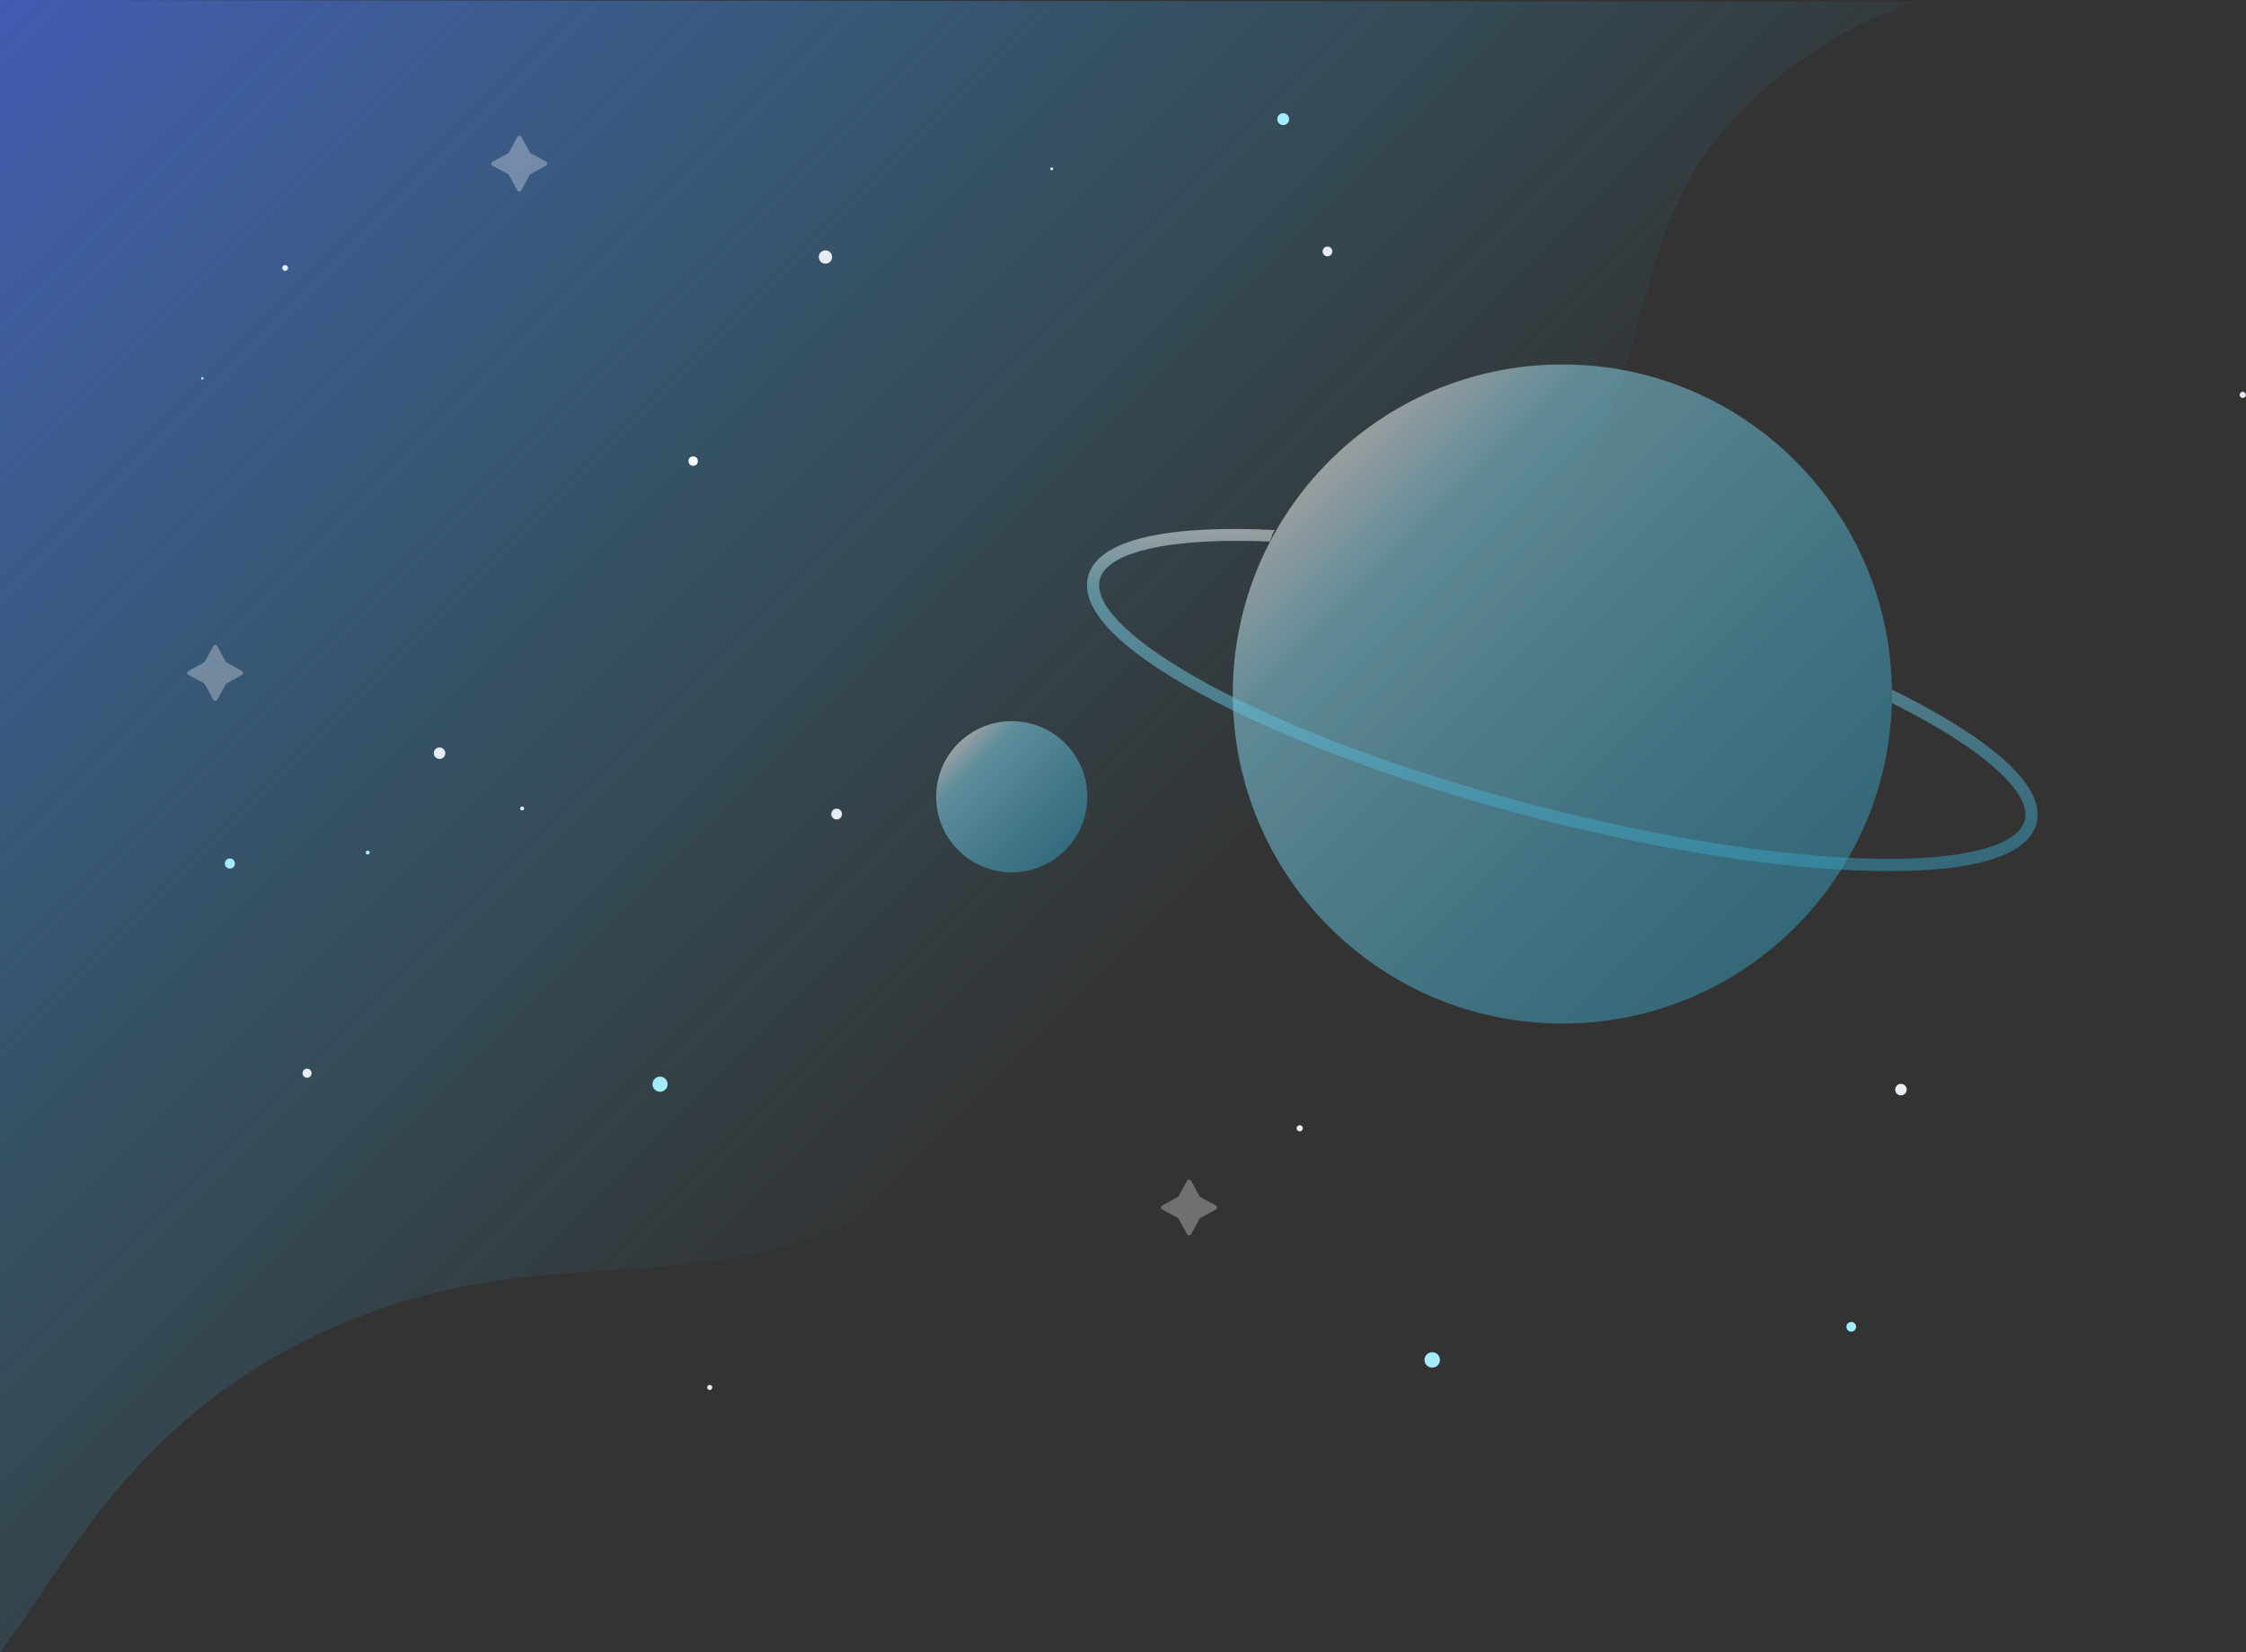<?xml version="1.0" encoding="utf-8"?>
<!-- Generator: Adobe Illustrator 23.0.6, SVG Export Plug-In . SVG Version: 6.00 Build 0)  -->
<svg version="1.1" id="Calque_1" xmlns="http://www.w3.org/2000/svg" xmlns:xlink="http://www.w3.org/1999/xlink" x="0px" y="0px"
	 viewBox="0 0 1247.8 918" style="enable-background:new 0 0 1247.8 918;" xml:space="preserve">
<rect x="0" y="0" width="1247.8" height="918" fill="#333333" stroke="none"/>
<style type="text/css">
	.st0{fill:url(#SVGID_1_);}
	.st1{opacity:0.3;fill:#FFFFFF;enable-background:new    ;}
	.st2{fill:url(#SVGID_2_);}
	.st3{fill:url(#SVGID_3_);}
	.st4{fill:url(#SVGID_4_);}
	.st5{fill:none;}
	.st6{fill:#FFFFFF;}
	.st7{fill:#A3EBFF;}
	.st8{fill:#E7ECF4;}
</style>
<title>random barely visible riftFichier 9</title>
<g>
	<g id="Calque_1-2">
		
			<linearGradient id="SVGID_1_" gradientUnits="userSpaceOnUse" x1="36" y1="956" x2="627.062" y2="364.938" gradientTransform="matrix(1 0 0 -1 0 920)">
			<stop  offset="0" style="stop-color:#435BB2"/>
			<stop  offset="0.11" style="stop-color:#4162B1;stop-opacity:0.88"/>
			<stop  offset="0.54" style="stop-color:#397DAD;stop-opacity:0.41"/>
			<stop  offset="0.85" style="stop-color:#3695BA;stop-opacity:0.11"/>
			<stop  offset="1" style="stop-color:#369FBF;stop-opacity:0"/>
		</linearGradient>
		<path class="st0" d="M0,918c35.1-44.2,73.2-133.7,191-183c124.1-51.9,203.2-3.3,323-77c7.2-4.3,14.2-9.2,20.7-14.5
			c63.7-52.7,100.9-105,112.3-122.5c90.3-139.1,181.1-132.9,240-272c34.1-80.4,25.6-134.2,85-192c32-31.1,67-47.3,91-56L0,0V918z"/>
		<path class="st1" d="M289.6,76l4.7,8.6c0.1,0.2,0.3,0.4,0.5,0.5l8.6,4.7c0.6,0.3,0.8,1.1,0.5,1.7c-0.1,0.2-0.3,0.4-0.5,0.5
			l-8.6,4.7c-0.2,0.1-0.4,0.3-0.5,0.5l-4.7,8.6c-0.3,0.6-1.1,0.8-1.7,0.5c-0.2-0.1-0.4-0.3-0.5-0.5l-4.7-8.6
			c-0.1-0.2-0.3-0.4-0.5-0.5l-8.6-4.6c-0.6-0.3-0.8-1.1-0.5-1.7c0.1-0.2,0.3-0.4,0.5-0.5l8.6-4.7c0.2-0.1,0.4-0.3,0.5-0.5l4.7-8.6
			c0.3-0.6,1.1-0.8,1.7-0.5C289.4,75.6,289.5,75.8,289.6,76z"/>
		<path class="st1" d="M661.7,656l4.7,8.6c0.1,0.2,0.3,0.4,0.5,0.5l8.6,4.7c0.6,0.3,0.8,1.1,0.5,1.7c-0.1,0.2-0.3,0.4-0.5,0.5
			l-8.6,4.7c-0.2,0.1-0.4,0.3-0.5,0.5l-4.7,8.6c-0.3,0.6-1.1,0.8-1.7,0.5c-0.2-0.1-0.4-0.3-0.5-0.5l-4.7-8.6
			c-0.1-0.2-0.3-0.4-0.5-0.5l-8.6-4.7c-0.6-0.3-0.8-1.1-0.5-1.7c0.1-0.2,0.3-0.4,0.5-0.5l8.6-4.7c0.2-0.1,0.4-0.3,0.5-0.5l4.7-8.6
			c0.3-0.6,1.1-0.8,1.7-0.5C661.4,655.6,661.5,655.8,661.7,656z"/>
		<path class="st1" d="M120.7,359l4.7,8.6c0.1,0.2,0.3,0.4,0.5,0.5l8.6,4.7c0.6,0.3,0.8,1.1,0.5,1.7c-0.1,0.2-0.3,0.4-0.5,0.5
			l-8.6,4.7c-0.2,0.1-0.4,0.3-0.5,0.5l-4.7,8.6c-0.3,0.6-1.1,0.8-1.7,0.5c-0.2-0.1-0.4-0.3-0.5-0.5l-4.7-8.6
			c-0.1-0.2-0.3-0.4-0.5-0.5l-8.6-4.7c-0.6-0.3-0.8-1.1-0.5-1.7c0.1-0.2,0.3-0.4,0.5-0.5l8.6-4.7c0.2-0.1,0.4-0.3,0.5-0.5l4.7-8.6
			c0.3-0.6,1.1-0.8,1.7-0.5C120.4,358.6,120.5,358.8,120.7,359z"/>
		
			<linearGradient id="SVGID_2_" gradientUnits="userSpaceOnUse" x1="997.454" y1="404.881" x2="738.446" y2="663.899" gradientTransform="matrix(1 0 0 -1 0 920)">
			<stop  offset="0" style="stop-color:#369FBF;stop-opacity:0.5"/>
			<stop  offset="0.27" style="stop-color:#4CAFCD;stop-opacity:0.5"/>
			<stop  offset="0.82" style="stop-color:#8BDCF2;stop-opacity:0.5"/>
			<stop  offset="1" style="stop-color:#FFFFFF;stop-opacity:0.5"/>
		</linearGradient>
		<circle class="st2" cx="868" cy="385.6" r="183.1"/>
		
			<linearGradient id="SVGID_3_" gradientUnits="userSpaceOnUse" x1="3357.255" y1="1621.524" x2="3297.845" y2="1680.936" gradientTransform="matrix(1 0 0 -1 -2765.41 2093.97)">
			<stop  offset="0" style="stop-color:#369FBF;stop-opacity:0.5"/>
			<stop  offset="0.27" style="stop-color:#4CAFCD;stop-opacity:0.5"/>
			<stop  offset="0.82" style="stop-color:#8BDCF2;stop-opacity:0.5"/>
			<stop  offset="1" style="stop-color:#FFFFFF;stop-opacity:0.5"/>
		</linearGradient>
		<circle class="st3" cx="562.1" cy="442.7" r="42"/>
		
			<linearGradient id="SVGID_4_" gradientUnits="userSpaceOnUse" x1="867.924" y1="436" x2="867.924" y2="625.984" gradientTransform="matrix(1 0 0 -1 0 920)">
			<stop  offset="0" style="stop-color:#369FBF;stop-opacity:0.5"/>
			<stop  offset="0.27" style="stop-color:#4CAFCD;stop-opacity:0.5"/>
			<stop  offset="0.82" style="stop-color:#8BDCF2;stop-opacity:0.5"/>
			<stop  offset="1" style="stop-color:#FFFFFF;stop-opacity:0.5"/>
		</linearGradient>
		<path class="st4" d="M1064.9,390.2c-4.4-2.4-9-4.7-13.8-7v7.5c3.6,1.8,7.2,3.6,10.6,5.4c43.3,23,66.9,45.3,63.2,59.7
			s-35.2,22.4-84.3,21.3c-51.9-1.1-118.7-11.7-187.9-29.7c-153.7-40-249-97.2-241.7-125.4c3.5-13.6,31.2-21.5,76-21.5
			c5.9,0,12,0.1,18.4,0.4c1.1-2,1.4-4.8,2.9-6.4c-56.8-2.9-98.3,4.4-103.8,25.8C593.9,361.1,721.5,420.3,851,454
			c69.7,18.1,137,28.8,189.5,29.9c3,0.1,6,0.1,9,0.1c36.1,0,76.3-5,81.9-26.5C1137.4,434.3,1098.6,408.1,1064.9,390.2z"/>
		<rect x="382.5" y="253.5" class="st5" width="5.3" height="5.3"/>
		<circle class="st6" cx="385.1" cy="256.2" r="2.6"/>
		<rect x="362.5" y="598.2" class="st5" width="8.3" height="8.3"/>
		<circle class="st7" cx="366.7" cy="602.4" r="4.2"/>
		<rect x="791.3" y="751.2" class="st5" width="8.7" height="8.7"/>
		<circle class="st7" cx="795.7" cy="755.6" r="4.3"/>
		<rect x="1025.8" y="734.5" class="st5" width="5.4" height="5.4"/>
		<circle class="st7" cx="1028.5" cy="737.2" r="2.7"/>
		<rect x="709.6" y="62.9" class="st5" width="6.6" height="6.6"/>
		<circle class="st7" cx="712.9" cy="66.2" r="3.3"/>
		<rect x="203.2" y="472.5" class="st5" width="2.3" height="2.3"/>
		<circle class="st7" cx="204.3" cy="473.7" r="1.1"/>
		<rect x="124.9" y="477" class="st5" width="5.6" height="5.6"/>
		<circle class="st7" cx="127.7" cy="479.8" r="2.8"/>
		<rect x="111.7" y="209.5" class="st5" width="1.5" height="1.5"/>
		<circle class="st7" cx="112.4" cy="210.2" r="0.7"/>
		<rect x="720.4" y="625.2" class="st5" width="3.4" height="3.4"/>
		<circle class="st8" cx="722.1" cy="626.9" r="1.7"/>
		<rect x="1052.9" y="602.3" class="st5" width="6.4" height="6.4"/>
		<circle class="st8" cx="1056.1" cy="605.4" r="3.2"/>
		<rect x="583.5" y="93" class="st5" width="1.6" height="1.6"/>
		<circle class="st8" cx="584.3" cy="93.8" r="0.8"/>
		<rect x="289" y="448.1" class="st5" width="2.3" height="2.3"/>
		<circle class="st8" cx="290.1" cy="449.2" r="1.1"/>
		<rect x="241" y="415.4" class="st5" width="6.4" height="6.4"/>
		<circle class="st8" cx="244.2" cy="418.5" r="3.2"/>
		<rect x="392.9" y="769.5" class="st5" width="2.8" height="2.8"/>
		<circle class="st8" cx="394.3" cy="770.9" r="1.4"/>
		<rect x="461.7" y="449.2" class="st5" width="6.1" height="6.1"/>
		<circle class="st8" cx="464.8" cy="452.3" r="3"/>
		<rect x="1244.3" y="217.7" class="st5" width="3.4" height="3.4"/>
		<circle class="st8" cx="1246" cy="219.4" r="1.7"/>
		<rect x="734.8" y="137.1" class="st5" width="5.4" height="5.4"/>
		<circle class="st8" cx="737.5" cy="139.7" r="2.7"/>
		<rect x="156.8" y="147.4" class="st5" width="3.1" height="3.1"/>
		<circle class="st8" cx="158.4" cy="148.9" r="1.6"/>
		<rect x="454.9" y="139.1" class="st5" width="7.5" height="7.5"/>
		<circle class="st8" cx="458.6" cy="142.8" r="3.7"/>
		<rect x="168.1" y="593.7" class="st5" width="5" height="5"/>
		<circle class="st8" cx="170.6" cy="596.3" r="2.5"/>
	</g>
</g>
</svg>
